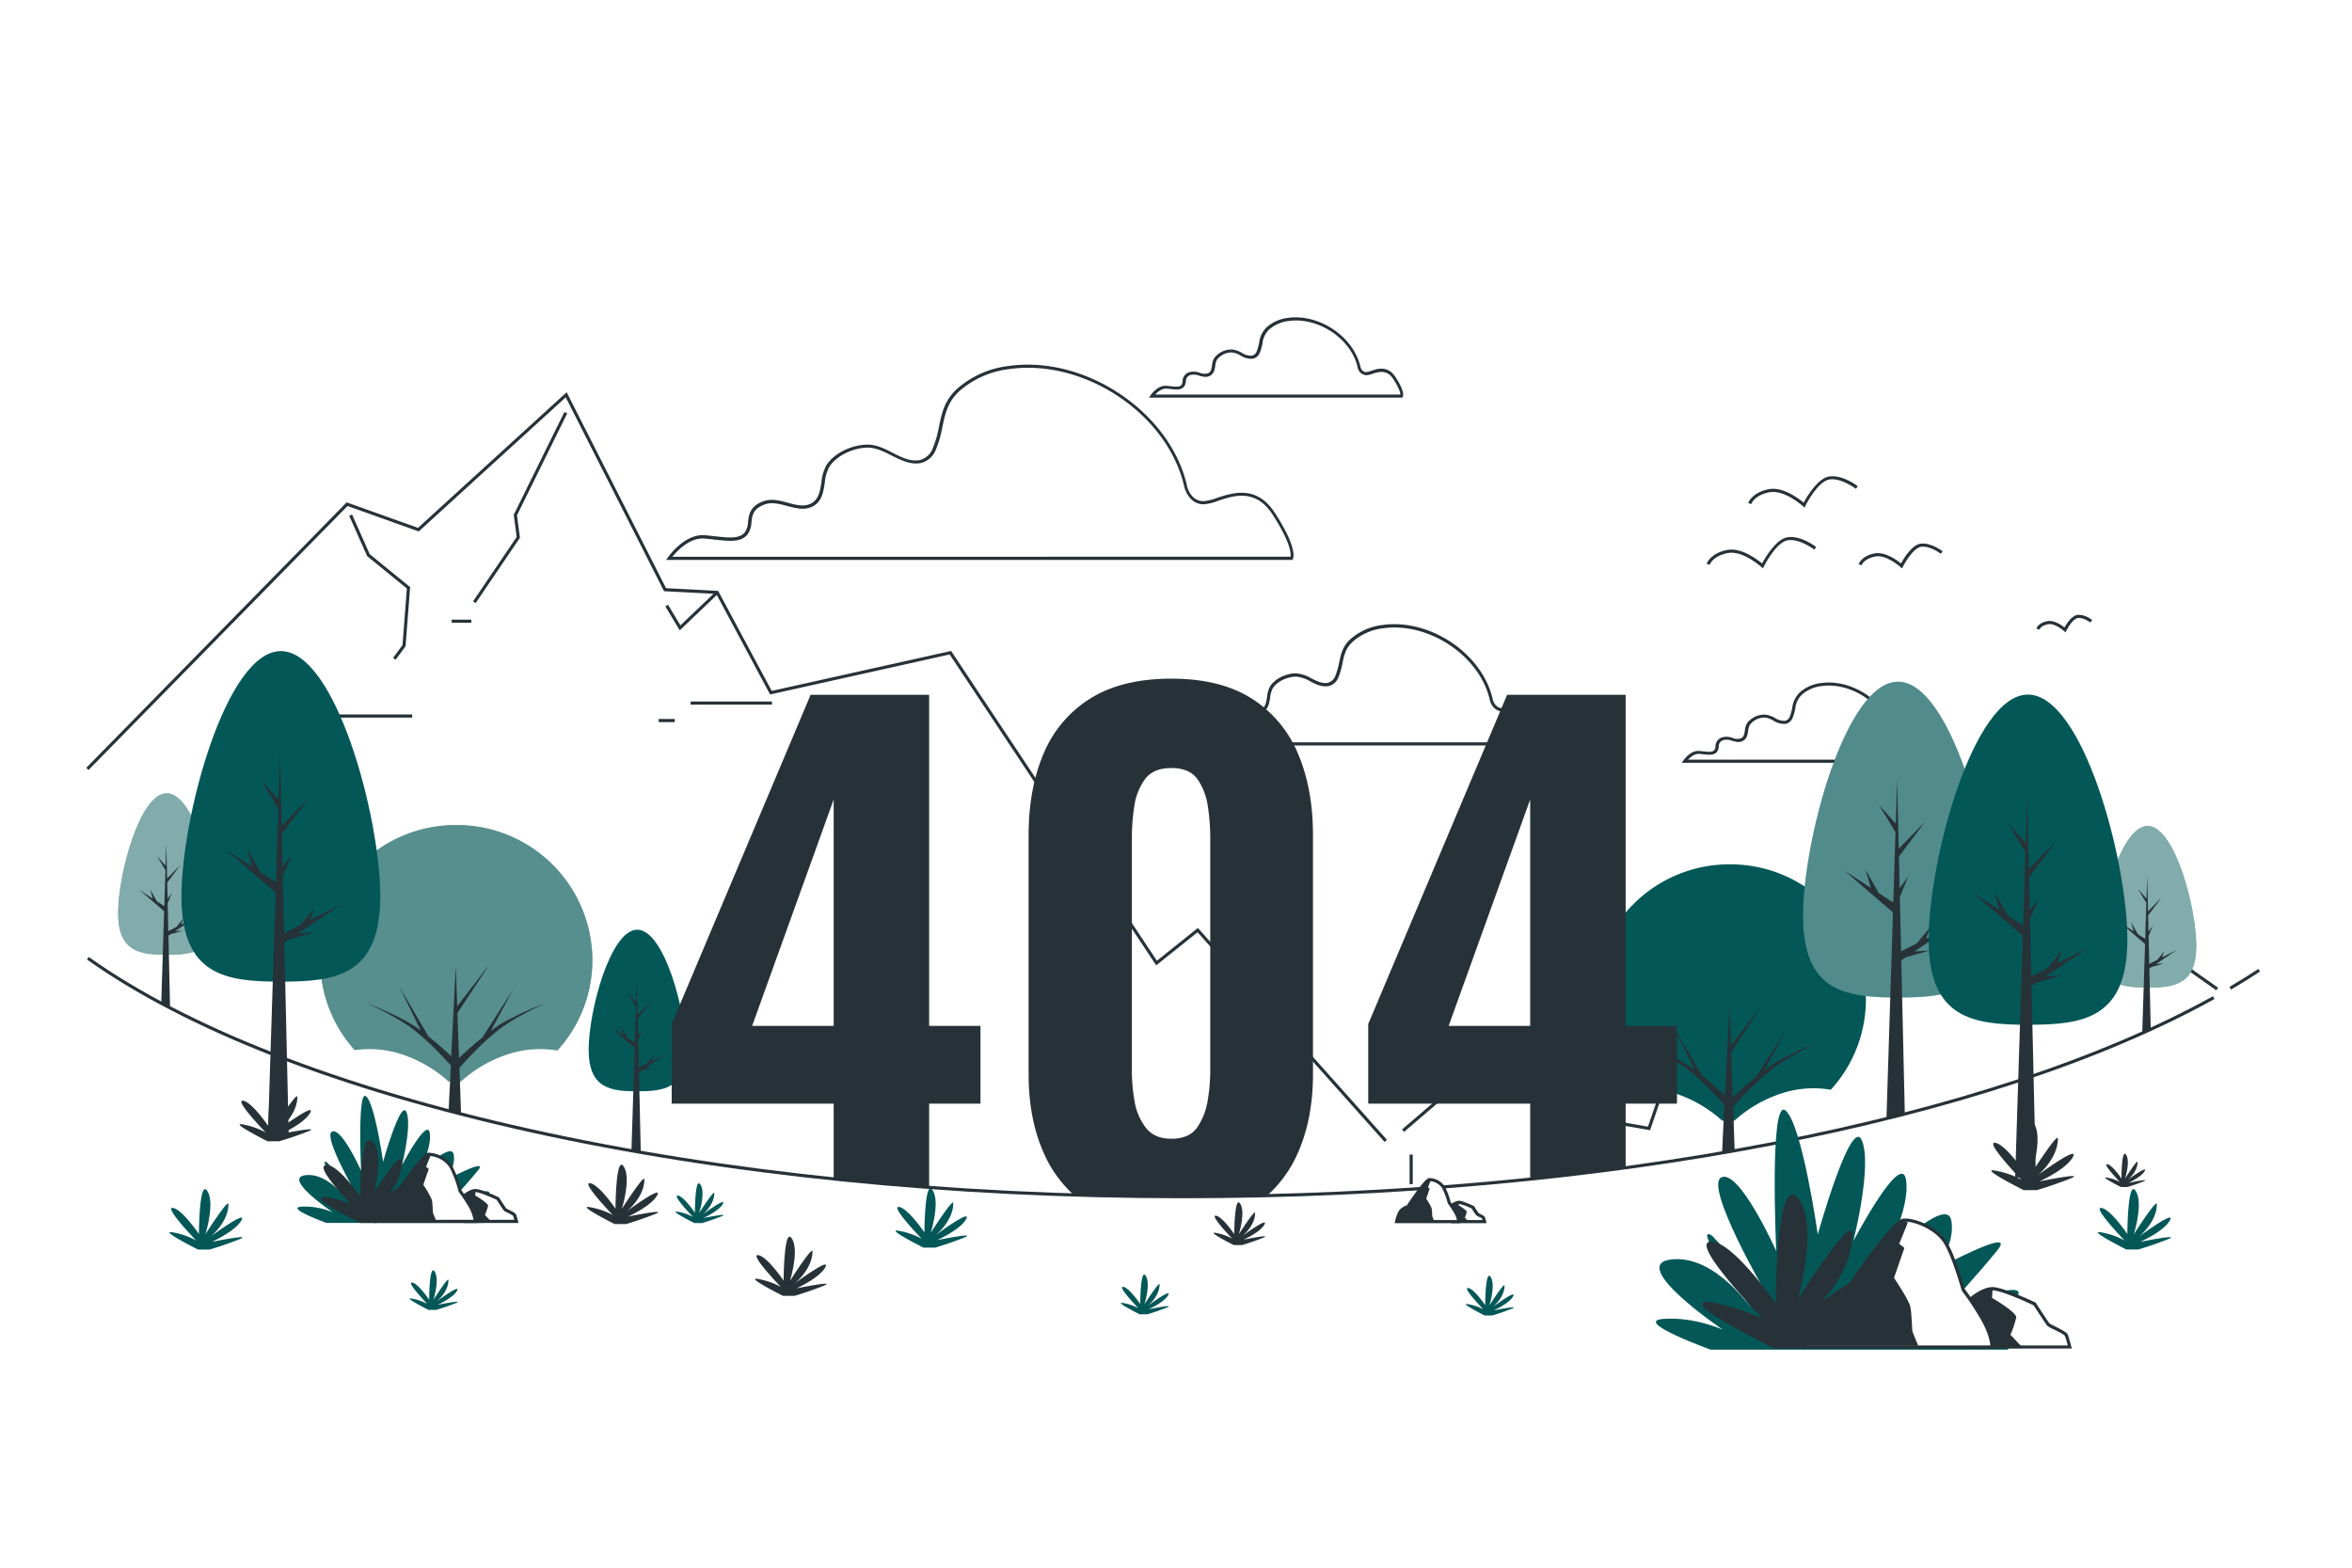 <svg class="animated" id="freepik_stories-404-error-with-a-landscape" xmlns="http://www.w3.org/2000/svg" viewBox="0 0 750 500" version="1.1" xmlns:xlink="http://www.w3.org/1999/xlink" xmlns:svgjs="http://svgjs.com/svgjs">
    <style>svg#freepik_stories-404-error-with-a-landscape:not(.animated) .animable {opacity: 0;}svg#freepik_stories-404-error-with-a-landscape.animated #freepik--Number--inject-11 {animation: 1.5s Infinite  linear floating;animation-delay: 0s;}            @keyframes floating {                0% {                    opacity: 1;                    transform: translateY(0px);                }                50% {                    transform: translateY(-10px);                }                100% {                    opacity: 1;                    transform: translateY(0px);                }            }        
    </style>
    <g id="freepik--Birds--inject-11" style="transform-origin: 605.7px 176.803px 0px;" class="animable">
    <path d="M575.46,161.92l-.49-.45c-.06-.05-6-5.42-10.79-4.47s-5.71,3.64-5.75,3.76l-.95-.32c0-.14,1.18-3.35,6.5-4.42,4.51-.9,9.6,3,11.18,4.29,1-1.91,4.56-7.91,8.25-8.37,4.25-.53,8.85,3,9,3.16l-.61.79c-.05,0-4.49-3.44-8.31-3s-7.74,8.32-7.78,8.4Z" style="fill: rgb(38, 50, 56); transform-origin: 574.945px 156.903px 0px;" id="elkv72pqz7bx" class="animable">
    </path>
    <path d="M562.19,181.31l-.49-.45c-.06-.05-6-5.43-10.79-4.47s-5.7,3.64-5.74,3.75l-.95-.32c0-.13,1.17-3.34,6.5-4.41,4.5-.9,9.59,3,11.17,4.29,1-1.91,4.56-7.92,8.25-8.38,4.26-.52,8.85,3,9,3.17l-.61.79s-4.48-3.45-8.3-3-7.74,8.32-7.78,8.4Z" style="fill: rgb(38, 50, 56); transform-origin: 561.68px 176.289px 0px;" id="el1tcedflxv0i" class="animable">
    </path>
    <path d="M606.52,181.31l-.49-.45s-4.51-4.09-8.11-3.37-4.25,2.69-4.28,2.78l-.95-.32c0-.11.92-2.62,5-3.44,3.36-.67,7.16,2.1,8.49,3.2.87-1.59,3.52-6,6.3-6.32,3.28-.4,6.82,2.32,7,2.44l-.61.79s-3.36-2.6-6.24-2.23c-2.32.29-5,4.66-5.82,6.33Z" style="fill: rgb(38, 50, 56); transform-origin: 606.085px 177.33px 0px;" id="el0gmu6zdwkw6q" class="animable">
    </path>
    <path d="M658.67,201.72l-.49-.45s-2.91-2.62-5.17-2.17-2.66,1.66-2.68,1.71l-1-.32c0-.07.64-1.81,3.44-2.37,2.15-.43,4.54,1.2,5.55,2,.67-1.2,2.34-3.82,4.16-4,2.2-.29,4.6,1.55,4.7,1.63l-.61.79s-2.18-1.66-4-1.43c-1.45.18-3.15,3-3.69,4.06Z" style="fill: rgb(38, 50, 56); transform-origin: 658.255px 198.905px 0px;" id="elolyo8344hu" class="animable">
    </path>
    </g>
    <g id="freepik--Clouds--inject-11" style="transform-origin: 414.934px 172.248px 0px;" class="animable">
    <path d="M412.17,178.57H212.43l.54-.78c.22-.32,5.39-7.67,11.9-7.08,1.07.1,2.09.21,3,.32,4.61.51,7.94.88,9.67-1.28a6.31,6.31,0,0,0,1-3.34c.29-2.33.61-5,4.91-6.54,2.55-.93,5.2-.22,7.76.47,2.74.74,5.33,1.44,7.61.14s2.69-3.91,3.11-6.67a14,14,0,0,1,1.61-5.45c2.75-4.27,8.75-6.55,13.05-6.55h.08c2.9,0,5.5,1.35,8,2.62,2.86,1.46,5.57,2.84,8.58,2.32a6,6,0,0,0,4.16-3.69,35,35,0,0,0,2.05-7.16c.88-4.21,1.71-8.19,5.72-11.88a30.32,30.32,0,0,1,16.42-7.29c24.56-3.48,51.69,14.79,56.94,38.35h0c0,.19,1.12,4.76,5.23,4.76a15.53,15.53,0,0,0,4.18-1c5.08-1.68,12.75-4.23,18.55,4.7,7.39,11.37,5.92,14.51,5.73,14.83Zm-197.77-1H411.52c.15-.89.15-4.42-5.77-13.53-5.38-8.27-12.33-6-17.4-4.29a16.21,16.21,0,0,1-4.49,1.09c-4.92,0-6.19-5.48-6.21-5.54h0c-5.14-23.09-31.74-41-55.82-37.58a29.35,29.35,0,0,0-15.89,7c-3.76,3.47-4.56,7.29-5.41,11.34a35.83,35.83,0,0,1-2.11,7.36,6.89,6.89,0,0,1-4.91,4.28c-3.34.57-6.32-1-9.21-2.42-2.4-1.22-4.89-2.49-7.55-2.51h-.08c-4.09,0-9.74,2.27-12.21,6.09A13.23,13.23,0,0,0,263,154c-.44,2.87-.9,5.84-3.61,7.38s-5.55.73-8.36,0c-2.41-.65-4.91-1.32-7.16-.5-3.72,1.35-4,3.47-4.25,5.72a7.25,7.25,0,0,1-1.25,3.85c-2.07,2.59-5.82,2.17-10.56,1.64-1-.11-2-.22-3-.31C220.05,171.27,215.9,175.72,214.4,177.57Z" style="fill: rgb(38, 50, 56); transform-origin: 312.452px 147.437px 0px;" id="eltdaufwcggd9" class="animable">
    </path>
    <path d="M447.25,126.83H366.37l.54-.79c.09-.13,2.26-3.22,5-3l1.23.13c1.93.22,3.05.3,3.61-.4a2.2,2.2,0,0,0,.35-1.19,3,3,0,0,1,2.17-2.87,5.37,5.37,0,0,1,3.29.18,3.77,3.77,0,0,0,2.83.09c.79-.46.93-1.39,1.1-2.46a5.7,5.7,0,0,1,.69-2.31,7,7,0,0,1,5.48-2.76h0a7.49,7.49,0,0,1,3.34,1.08,5.33,5.33,0,0,0,3.26.9,2.13,2.13,0,0,0,1.45-1.3,14.3,14.3,0,0,0,.8-2.82,8.19,8.19,0,0,1,2.39-4.92,12.47,12.47,0,0,1,6.75-3c10-1.42,21,6,23.17,15.62h0c0,.07.41,1.67,1.81,1.67a6.14,6.14,0,0,0,1.58-.4c2.13-.7,5.33-1.77,7.79,2,2.93,4.51,2.5,5.94,2.3,6.27Zm-78.86-1h78.15c0-.53-.33-2-2.29-5s-4.58-2.28-6.63-1.6a6.68,6.68,0,0,1-1.9.45,3,3,0,0,1-2.79-2.47c-2-9.11-12.55-16.18-22.05-14.83a11.54,11.54,0,0,0-6.22,2.75,7.14,7.14,0,0,0-2.08,4.39,15.17,15.17,0,0,1-.86,3,3.08,3.08,0,0,1-2.2,1.89,6.12,6.12,0,0,1-3.88-1,6.83,6.83,0,0,0-2.9-1,5.89,5.89,0,0,0-4.67,2.3,5,5,0,0,0-.54,1.92c-.18,1.16-.39,2.48-1.6,3.17s-2.39.34-3.58,0a4.61,4.61,0,0,0-2.69-.21,2,2,0,0,0-1.51,2,3.09,3.09,0,0,1-.57,1.69c-.93,1.17-2.51,1-4.5.77l-1.21-.12C370.44,123.93,369.13,125,368.39,125.83Z" style="fill: rgb(38, 50, 56); transform-origin: 406.908px 114.023px 0px;" id="el2vgo0dssagr" class="animable">
    </path>
    <path d="M617.15,243.28H536.27l.55-.78c.09-.13,2.26-3.23,5-3l1.23.13c1.93.21,3,.3,3.61-.4a2.29,2.29,0,0,0,.36-1.19,3,3,0,0,1,2.16-2.87,5.29,5.29,0,0,1,3.29.18,3.72,3.72,0,0,0,2.83.08c.79-.45.93-1.38,1.1-2.46a5.81,5.81,0,0,1,.69-2.3,7,7,0,0,1,5.52-2.76A7.57,7.57,0,0,1,566,229a5.38,5.38,0,0,0,3.26.9,2.12,2.12,0,0,0,1.44-1.3,13.82,13.82,0,0,0,.8-2.82,8.19,8.19,0,0,1,2.39-4.92,12.4,12.4,0,0,1,6.75-3c10-1.42,21,6,23.17,15.61,0,.08.41,1.68,1.81,1.68a6.48,6.48,0,0,0,1.58-.4c2.13-.71,5.34-1.77,7.79,2,2.93,4.5,2.5,5.94,2.31,6.27Zm-78.86-1h78.15c0-.52-.33-1.95-2.29-5s-4.58-2.28-6.63-1.6a6.68,6.68,0,0,1-1.9.45,3,3,0,0,1-2.78-2.46h0c-2-9.12-12.54-16.2-22.06-14.84a11.46,11.46,0,0,0-6.22,2.74,7.24,7.24,0,0,0-2.08,4.39,15,15,0,0,1-.86,3,3.08,3.08,0,0,1-2.19,1.9,6.27,6.27,0,0,1-3.89-1,6.53,6.53,0,0,0-2.9-1h0a6,6,0,0,0-4.64,2.3,5,5,0,0,0-.54,1.92c-.18,1.16-.39,2.48-1.59,3.17s-2.4.34-3.59,0a4.52,4.52,0,0,0-2.69-.21,2,2,0,0,0-1.51,2.05,3.21,3.21,0,0,1-.56,1.69c-.94,1.17-2.52,1-4.51.77-.38,0-.79-.09-1.21-.12C540.34,240.39,539,241.49,538.29,242.28Z" style="fill: rgb(38, 50, 56); transform-origin: 576.854px 230.483px 0px;" id="el1qo5sazy3rr" class="animable">
    </path>
    <path d="M496.6,237.76H373.38l.55-.78c.13-.2,3.36-4.81,7.48-4.43l1.88.19c2.77.31,4.78.54,5.77-.71a3.78,3.78,0,0,0,.6-2,4.26,4.26,0,0,1,3.14-4.17c1.62-.59,3.28-.15,4.88.28s3.2.87,4.53.1,1.57-2.31,1.82-3.95a8.78,8.78,0,0,1,1-3.43c1.72-2.68,5.49-4.11,8.18-4.11h0a11.5,11.5,0,0,1,5,1.63c1.74.88,3.37,1.71,5.16,1.41a3.5,3.5,0,0,0,2.41-2.16,21.85,21.85,0,0,0,1.25-4.36c.55-2.62,1.06-5.09,3.57-7.4a18.84,18.84,0,0,1,10.2-4.53c15.17-2.15,31.95,9.14,35.2,23.71h0c.06.28.72,2.78,3,2.78a9.38,9.38,0,0,0,2.51-.63c3.18-1.05,8-2.65,11.62,3,4.52,6.94,3.73,9,3.53,9.32Zm-121.23-1H495.93c0-.67-.2-2.87-3.55-8-3.22-5-7.24-3.63-10.46-2.56a10.2,10.2,0,0,1-2.83.68c-2.49,0-3.69-2.23-4-3.55h0c-3.14-14.09-19.38-25-34.08-22.94a17.78,17.78,0,0,0-9.66,4.28c-2.27,2.08-2.74,4.3-3.27,6.86a22.45,22.45,0,0,1-1.31,4.56,4.42,4.42,0,0,1-3.16,2.74c-2.12.36-4-.58-5.78-1.5a10.54,10.54,0,0,0-4.56-1.52c-2.47,0-5.89,1.34-7.38,3.65a7.81,7.81,0,0,0-.87,3c-.28,1.81-.57,3.68-2.31,4.67s-3.52.48-5.29,0c-1.52-.41-2.95-.8-4.28-.31-2.18.79-2.32,2-2.49,3.35a4.54,4.54,0,0,1-.81,2.47c-1.34,1.67-3.69,1.41-6.66,1.08l-1.86-.2C378.74,233.3,376.44,235.53,375.37,236.76Z" style="fill: rgb(38, 50, 56); transform-origin: 435.11px 218.418px 0px;" id="elxbbplgryq7" class="animable">
    </path>
    </g>
    <g id="freepik--Mountains--inject-11" style="transform-origin: 367.405px 260.65px 0px;" class="animable">
    <path d="M504.27,390.9s-7.29-7.55-5.25-7.33,5.88,5.88,5.88,5.88.05-12.45,1.87-9.73-.41,9.78-.41,9.78,5.2-8.11,5.19-6.79c0,4.1-4,7.31-4,7.31s8.33-6.17,7-3.67-6.69,4.87-6.69,4.87,9.6-1.94,6.19-.57-6.65,2.3-6.65,2.3h-2.66s-9.06-4.55-5.65-3.87A16.85,16.85,0,0,1,504.27,390.9Z" style="fill: rgb(38, 50, 56); transform-origin: 506.553px 386.141px 0px;" id="elu8tukj23jto" class="animable">
    </path>
    <path d="M600.56,367.26s-5.68-5.88-4.08-5.7,4.57,4.57,4.57,4.57,0-9.69,1.46-7.57-.33,7.61-.33,7.61,4.05-6.31,4-5.28c0,3.19-3.12,5.69-3.12,5.69s6.48-4.81,5.42-2.86-5.2,3.79-5.2,3.79,7.47-1.51,4.81-.45-5.18,1.79-5.18,1.79h-2.06s-7.06-3.54-4.4-3A13.31,13.31,0,0,1,600.56,367.26Z" style="fill: rgb(38, 50, 56); transform-origin: 602.257px 363.553px 0px;" id="elfwa8ddncwm9" class="animable">
    </path>
    <path d="M690,346.17s-5.67-5.88-4.08-5.7,4.57,4.57,4.57,4.57,0-9.69,1.46-7.57-.32,7.61-.32,7.61,4-6.31,4-5.28c0,3.19-3.12,5.69-3.12,5.69s6.48-4.8,5.42-2.86-5.21,3.79-5.21,3.79,7.47-1.51,4.82-.45-5.18,1.79-5.18,1.79h-2.07s-7-3.54-4.4-3A13.17,13.17,0,0,1,690,346.17Z" style="fill: rgb(38, 50, 56); transform-origin: 691.71px 342.463px 0px;" id="elmdrvcua5u6" class="animable">
    </path>
    <path d="M576,394.34s-6.78-7-4.87-6.81,5.46,5.46,5.46,5.46,0-11.57,1.74-9S578,393,578,393s4.84-7.54,4.83-6.31c0,3.81-3.73,6.79-3.73,6.79s7.74-5.73,6.47-3.41-6.21,4.53-6.21,4.53,8.92-1.8,5.75-.53-6.19,2.13-6.19,2.13h-2.46s-8.43-4.22-5.26-3.59A15.93,15.93,0,0,1,576,394.34Z" style="fill: rgb(4, 87, 87); transform-origin: 578.139px 389.909px 0px;" id="elghg3wwx57yp" class="animable">
    </path>
    <polygon points="441.52 364.21 381.87 297.33 368.68 307.88 302.82 208.73 245.56 221.49 228.4 189.44 211.75 188.56 180.4 126.72 133.52 169.5 110.81 161.39 28.22 245.59 27.51 244.89 110.54 160.23 133.29 168.36 180.7 125.1 212.38 187.59 229.01 188.47 246.08 220.35 303.28 207.61 303.47 207.89 368.91 306.42 381.98 295.96 442.27 363.54 441.52 364.21" style="fill: rgb(38, 50, 56); transform-origin: 234.89px 244.655px 0px;" id="el01lubhumbl3f" class="animable">
    </polygon>
    <g id="el9n3q6ew91nf">
    <rect x="449.49" y="368.24" width="1" height="9.45" style="fill: rgb(38, 50, 56); transform-origin: 449.99px 372.965px 0px; transform: rotate(-41.73deg);" class="animable">
    </rect>
    </g>
    <g id="elxkpp1muogci">
    <rect x="210.04" y="229.31" width="5.14" height="1" style="fill: rgb(38, 50, 56); transform-origin: 212.61px 229.81px 0px; transform: rotate(-15.18deg);" class="animable">
    </rect>
    </g>
    <g id="elkd5bxkeq4s">
    <rect x="220.22" y="223.74" width="25.93" height="1" style="fill: rgb(38, 50, 56); transform-origin: 233.185px 224.24px 0px; transform: rotate(-15.18deg);" class="animable">
    </rect>
    </g>
    <polygon points="151.68 192.35 150.85 191.79 164.76 171.26 163.82 164.2 163.88 164.06 179.97 131.41 180.87 131.85 164.85 164.37 165.8 171.5 151.68 192.35" style="fill: rgb(38, 50, 56); transform-origin: 165.86px 161.88px 0px;" id="elu7847hnfnr" class="animable">
    </polygon>
    <g id="elzo48909b76f">
    <rect x="144.03" y="197.63" width="6.27" height="1" style="fill: rgb(38, 50, 56); transform-origin: 147.165px 198.13px 0px; transform: rotate(-55.91deg);" class="animable">
    </rect>
    </g>
    <g id="el8vyxb7dx7jj">
    <rect x="93.14" y="227.87" width="38.3" height="1" style="fill: rgb(38, 50, 56); transform-origin: 112.29px 228.37px 0px; transform: rotate(-53.58deg);" class="animable">
    </rect>
    </g>
    <polygon points="126.15 210.42 125.34 209.83 128.35 205.75 129.74 187.69 117.08 177.37 111.35 164.49 112.26 164.08 117.89 176.75 130.78 187.25 129.33 206.11 126.15 210.42" style="fill: rgb(38, 50, 56); transform-origin: 121.065px 187.25px 0px;" id="el582jfd9zf1h" class="animable">
    </polygon>
    <polygon points="216.75 201.04 212.17 193.41 213.03 192.89 216.97 199.46 228.36 188.59 229.05 189.31 216.75 201.04" style="fill: rgb(38, 50, 56); transform-origin: 220.61px 194.815px 0px;" id="eluk3h9g72z" class="animable">
    </polygon>
    <polygon points="447.72 361 447.07 360.24 464.51 345.29 498.93 352.67 552.36 277.87 552.71 277.99 586.86 289.38 614.87 249.84 615.28 250.12 707.3 315.03 706.72 315.85 615.11 251.23 587.25 290.56 552.74 279.06 499.37 353.79 464.78 346.38 447.72 361" style="fill: rgb(38, 50, 56); transform-origin: 577.185px 305.42px 0px;" id="elshcn5xcrl1q" class="animable">
    </polygon>
    <polygon points="604.4 299.32 590.95 293.44 591.35 292.52 603.7 297.92 614.5 250.42 615.48 250.64 604.4 299.32" style="fill: rgb(38, 50, 56); transform-origin: 603.215px 274.87px 0px;" id="ellsa9lti0ijp" class="animable">
    </polygon>
    <polygon points="526.17 360.47 507.2 357.18 507.37 356.19 525.5 359.34 552.37 281.13 553.32 281.45 526.17 360.47" style="fill: rgb(38, 50, 56); transform-origin: 530.26px 320.8px 0px;" id="elmxmdtpebkon" class="animable">
    </polygon>
    </g>
    <g id="freepik--trees-2--inject-11" style="transform-origin: 369.005px 294.67px 0px;" class="animable">
    <path d="M551.6,275.67a43.21,43.21,0,0,0-43.36,43.06,42.74,42.74,0,0,0,11,28.7,33.11,33.11,0,0,1,15.19,1.39,41.56,41.56,0,0,1,14.74,8.61h3.89a41.65,41.65,0,0,1,14.75-8.61,32.88,32.88,0,0,1,16-1.26A42.75,42.75,0,0,0,595,318.73,43.22,43.22,0,0,0,551.6,275.67Z" style="fill: rgb(4, 87, 87); transform-origin: 551.62px 316.55px 0px;" id="elzii96x3yk5" class="animable">
    </path>
    <path d="M571.78,336q-2,1-4,2a39.3,39.3,0,0,0-3.79,2.34c-.45.31-.89.64-1.34,1l7.11-13.23-9.75,15.26c-1,.8-2,1.61-2.91,2.44q-2.35,2-4.6,4.2l-.5-14.35,10.2-15.53L552,333.45l-.45-12.84L550.79,335h0l-.73,14.4c-1.31-1.23-2.63-2.43-4-3.61-1.07-.93-2.16-1.85-3.27-2.73l-9.22-15.75,6.77,13.89c-.39-.28-.77-.57-1.17-.84a39.3,39.3,0,0,0-3.79-2.34c-1.3-.69-2.63-1.36-4-2a82.23,82.23,0,0,0-8.2-3.47,80.82,80.82,0,0,1,7.9,4q1.92,1.08,3.78,2.22a36.51,36.51,0,0,1,3.51,2.5,75.28,75.28,0,0,1,6.37,5.72c1.76,1.75,3.48,3.57,5.12,5.4L549,370.61h4.27l-.61-17.54c1.83-2.1,3.78-4.16,5.78-6.15a75.28,75.28,0,0,1,6.37-5.72,36.51,36.51,0,0,1,3.51-2.5q1.86-1.14,3.78-2.22a81,81,0,0,1,7.91-4A81.41,81.41,0,0,0,571.78,336Z" style="fill: rgb(38, 50, 56); transform-origin: 551.595px 345.37px 0px;" id="elenjvf5r6jp" class="animable">
    </path>
    <path d="M218.71,334.76c0,12.37-6.94,13.3-15.5,13.3s-15.5-.93-15.5-13.3,6.94-38.24,15.5-38.24S218.71,322.38,218.71,334.76Z" style="fill: rgb(4, 87, 87); transform-origin: 203.21px 322.29px 0px;" id="el83arn2r7q9l" class="animable">
    </path>
    <polygon points="208.45 340.37 205.89 340.55 212.56 336.05 207.8 338.46 208.45 336.57 206.27 339.23 203.71 340.52 203.51 331.64 204.87 328.35 203.48 330.2 203.36 325.05 207.61 319.38 203.33 323.76 203.07 312.42 202.84 319.68 200.12 316.64 202.8 321.07 202.44 332.57 200.06 331.02 197.9 327.19 198.77 330.17 194.53 327.4 202.39 334.18 201.2 371.91 204.43 371.91 203.75 341.99 204.5 341.49 208.45 340.37" style="fill: rgb(38, 50, 56); transform-origin: 203.545px 342.165px 0px;" id="ele63nni03yts" class="animable">
    </polygon>
    <path d="M635.52,292.15c0,24.17-13.56,26-30.28,26s-30.28-1.83-30.28-26,13.55-74.72,30.28-74.72S635.52,268,635.52,292.15Z" style="fill: rgb(4, 87, 87); transform-origin: 605.24px 267.79px 0px;" id="ely1ajsckvrh" class="animable">
    </path>
    <g id="el6u2d9dwae5r">
    <path d="M635.52,292.15c0,24.17-13.56,26-30.28,26s-30.28-1.83-30.28-26,13.55-74.72,30.28-74.72S635.52,268,635.52,292.15Z" style="fill: rgb(255, 255, 255); opacity: 0.31; transform-origin: 605.24px 267.79px 0px;" class="animable">
    </path>
    </g>
    <polygon points="615.48 303.12 610.47 303.46 623.51 294.67 614.2 299.38 615.48 295.7 611.22 300.88 606.22 303.41 605.82 286.05 608.47 279.62 605.76 283.24 605.53 273.17 613.83 262.11 605.47 270.66 604.96 248.5 604.52 262.69 599.19 256.75 604.43 265.41 603.72 287.87 599.09 284.84 594.87 277.36 596.56 283.19 588.27 277.77 603.62 291.01 601.3 364.74 607.62 364.74 606.28 306.28 607.75 305.3 615.48 303.12" style="fill: rgb(38, 50, 56); transform-origin: 605.89px 306.62px 0px;" id="el1wablv028t6" class="animable">
    </polygon>
    <path d="M700.34,301.66c0,12.38-6.94,13.31-15.5,13.31s-15.5-.93-15.5-13.31,6.94-38.23,15.5-38.23S700.34,289.29,700.34,301.66Z" style="fill: rgb(4, 87, 87); transform-origin: 684.84px 289.2px 0px;" id="elvo3xmgpoqip" class="animable">
    </path>
    <g id="elveco6zjorw">
    <path d="M700.34,301.66c0,12.38-6.94,13.31-15.5,13.31s-15.5-.93-15.5-13.31,6.94-38.23,15.5-38.23S700.34,289.29,700.34,301.66Z" style="fill: rgb(255, 255, 255); opacity: 0.5; transform-origin: 684.84px 289.2px 0px;" class="animable">
    </path>
    </g>
    <polygon points="690.08 307.28 687.52 307.45 694.19 302.95 689.42 305.36 690.08 303.48 687.9 306.13 685.34 307.43 685.14 298.54 686.49 295.25 685.11 297.1 684.99 291.95 689.24 286.29 684.96 290.67 684.7 279.33 684.47 286.58 681.75 283.55 684.43 287.98 684.06 299.48 681.69 297.92 679.53 294.09 680.4 297.08 676.16 294.3 684.01 301.08 682.82 338.81 686.06 338.81 685.38 308.9 686.12 308.39 690.08 307.28" style="fill: rgb(38, 50, 56); transform-origin: 685.175px 309.07px 0px;" id="eljbmhcqyps1" class="animable">
    </polygon>
    <path d="M68.67,291.2c0,12.37-6.94,13.31-15.5,13.31s-15.5-.94-15.5-13.31S44.61,253,53.17,253,68.67,278.83,68.67,291.2Z" style="fill: rgb(4, 87, 87); transform-origin: 53.17px 278.755px 0px;" id="el14a9buacgiih" class="animable">
    </path>
    <g id="elsxkvh16jyz">
    <path d="M68.67,291.2c0,12.37-6.94,13.31-15.5,13.31s-15.5-.94-15.5-13.31S44.61,253,53.17,253,68.67,278.83,68.67,291.2Z" style="fill: rgb(255, 255, 255); opacity: 0.5; transform-origin: 53.17px 278.755px 0px;" class="animable">
    </path>
    </g>
    <polygon points="58.41 296.81 55.85 296.99 62.52 292.49 57.75 294.9 58.41 293.02 56.23 295.67 53.67 296.96 53.47 288.08 54.82 284.79 53.44 286.64 53.32 281.49 57.56 275.83 53.29 280.2 53.03 268.87 52.8 276.12 50.08 273.08 52.76 277.52 52.4 289.01 50.02 287.46 47.86 283.63 48.73 286.62 44.49 283.84 52.34 290.62 51.15 328.35 54.39 328.35 53.71 298.43 54.45 297.93 58.41 296.81" style="fill: rgb(38, 50, 56); transform-origin: 53.505px 298.61px 0px;" id="ely0r8s8fl3ps" class="animable">
    </polygon>
    <path d="M145.46,263.14A43.21,43.21,0,0,0,102.1,306.2a42.77,42.77,0,0,0,11,28.71,33.07,33.07,0,0,1,15.19,1.38,41.56,41.56,0,0,1,14.74,8.61H147a41.65,41.65,0,0,1,14.75-8.61,33.13,33.13,0,0,1,16-1.26,42.74,42.74,0,0,0,11.15-28.83A43.22,43.22,0,0,0,145.46,263.14Z" style="fill: rgb(4, 87, 87); transform-origin: 145.5px 304.02px 0px;" id="elc8urshj63v" class="animable">
    </path>
    <g id="elyqvt2ehol4e">
    <path d="M145.46,263.14A43.21,43.21,0,0,0,102.1,306.2a42.77,42.77,0,0,0,11,28.71,33.07,33.07,0,0,1,15.19,1.38,41.56,41.56,0,0,1,14.74,8.61H147a41.65,41.65,0,0,1,14.75-8.61,33.13,33.13,0,0,1,16-1.26,42.74,42.74,0,0,0,11.15-28.83A43.22,43.22,0,0,0,145.46,263.14Z" style="fill: rgb(255, 255, 255); opacity: 0.33; transform-origin: 145.5px 304.02px 0px;" class="animable">
    </path>
    </g>
    <path d="M165.64,323.48q-2,1-4,2a37.33,37.33,0,0,0-3.79,2.33l-1.34,1,7.11-13.24-9.75,15.27q-1.49,1.19-2.91,2.43c-1.57,1.37-3.1,2.76-4.6,4.2l-.5-14.35,10.2-15.53-10.27,13.36-.45-12.85-.73,14.37h0l-.73,14.41c-1.31-1.24-2.63-2.44-4-3.62q-1.6-1.39-3.27-2.73l-9.22-15.75,6.77,13.9c-.39-.29-.77-.57-1.17-.85a37.33,37.33,0,0,0-3.79-2.33c-1.3-.7-2.63-1.37-4-2a82.23,82.23,0,0,0-8.2-3.47A78.57,78.57,0,0,1,125,324q1.92,1.08,3.78,2.23a36.42,36.42,0,0,1,3.51,2.49,77,77,0,0,1,6.37,5.72c1.76,1.75,3.48,3.57,5.12,5.41l-.93,18.28h4.27l-.61-17.54c1.83-2.1,3.78-4.16,5.78-6.15a77,77,0,0,1,6.37-5.72,36.42,36.42,0,0,1,3.51-2.49Q164,325,165.94,324a78.73,78.73,0,0,1,7.91-3.94A81.41,81.41,0,0,0,165.64,323.48Z" style="fill: rgb(38, 50, 56); transform-origin: 145.425px 332.86px 0px;" id="elnfchb8zrh1h" class="animable">
    </path>
    </g>
    <g id="freepik--Number--inject-11" style="transform-origin: 374.47px 304.095px 0px;" class="animable animator-active">
    <path d="M265.84,391.65V352H214.19v-25.4l44.3-105h37.79V327.2h16.37V352H296.28v39.68Zm-26-64.45h26V255Z" style="fill: rgb(38, 50, 56); transform-origin: 263.42px 306.64px 0px;" id="elauj4fk4jzxk" class="animable">
    </path>
    <path d="M373.53,391.74q-15.33,0-25.4-6.3A39.14,39.14,0,0,1,333,368.12q-5-11-5-25.5V266.41q0-14.9,4.82-26.13a37.69,37.69,0,0,1,14.91-17.53q10.08-6.3,25.82-6.3,15.54,0,25.51,6.3a38,38,0,0,1,14.8,17.53q4.82,11.22,4.82,26.13v76.21q0,14.47-5,25.5a39.14,39.14,0,0,1-15.12,17.32Q388.43,391.74,373.53,391.74Zm0-28.55q5.67,0,8.19-3.57a20.6,20.6,0,0,0,3.36-8.5,55.72,55.72,0,0,0,.84-9.13V267a67,67,0,0,0-.74-9.66,20.4,20.4,0,0,0-3.25-8.71q-2.52-3.66-8.4-3.67t-8.5,3.67a19.64,19.64,0,0,0-3.36,8.71,67,67,0,0,0-.74,9.66V342a54.64,54.64,0,0,0,.84,9.13,19,19,0,0,0,3.57,8.5Q368.07,363.19,373.53,363.19Z" style="fill: rgb(38, 50, 56); transform-origin: 373.34px 304.095px 0px;" id="elqib097b6i8" class="animable">
    </path>
    <path d="M487.94,391.65V352H436.3v-25.4l44.29-105h37.79V327.2h16.37V352H518.38v39.68Zm-26-64.45h26V255Z" style="fill: rgb(38, 50, 56); transform-origin: 485.525px 306.64px 0px;" id="elgpyqiexwhw" class="animable">
    </path>
    </g>
    <g id="freepik--Floor--inject-11" style="transform-origin: 374.21px 391.61px 0px;" class="animable">
    <path d="M720.11,309.64c-65.38,42.86-194.5,72-343.1,72-153.16,0-285.63-31-348.94-76V478h692Z" style="fill: rgb(255, 255, 255); transform-origin: 374.09px 391.82px 0px;" id="el2j9r22ni3i3" class="animable">
    </path>
    <path d="M377,382.17c-74.05,0-146.07-7.31-208.27-21.14-60.58-13.46-109.32-32.47-141-55l.58-.81c31.53,22.42,80.14,41.37,140.6,54.81C231.09,373.87,303,381.17,377,381.17c134.14,0,257-23.71,328.65-63.42l.49.88C634.36,358.41,511.32,382.17,377,382.17Z" style="fill: rgb(38, 50, 56); transform-origin: 366.935px 343.695px 0px;" id="elmdvhxqsnl3" class="animable">
    </path>
    <path d="M711.44,315.61l-.51-.86c3.18-1.87,6.28-3.8,9.21-5.72l.55.83C717.74,311.8,714.63,313.73,711.44,315.61Z" style="fill: rgb(38, 50, 56); transform-origin: 715.81px 312.32px 0px;" id="eltsgv1q57bsn" class="animable">
    </path>
    </g>
    <g id="freepik--trees-1--inject-11" style="transform-origin: 368.115px 293.615px 0px;" class="animable">
    <path d="M678.37,299.65c0,25.28-14.18,27.19-31.66,27.19S615,324.93,615,299.65s14.18-78.12,31.67-78.12S678.37,274.37,678.37,299.65Z" style="fill: rgb(4, 87, 87); transform-origin: 646.685px 274.185px 0px;" id="elprvgreqrfn" class="animable">
    </path>
    <polygon points="657.41 311.12 652.17 311.48 665.82 302.29 656.07 307.21 657.41 303.37 652.96 308.79 647.73 311.43 647.32 293.27 650.09 286.56 647.25 290.33 647.01 279.81 655.69 268.24 646.95 277.18 646.42 254.01 645.95 268.84 640.39 262.63 645.86 271.69 645.12 295.18 640.28 292.01 635.86 284.19 637.63 290.28 628.97 284.62 645.02 298.46 642.59 375.56 649.2 375.56 647.8 314.43 649.33 313.4 657.41 311.12" style="fill: rgb(38, 50, 56); transform-origin: 647.395px 314.785px 0px;" id="el02vmhvr1xyis" class="animable">
    </polygon>
    <path d="M644.57,376.24s-11.68-12.11-8.4-11.75,9.41,9.42,9.41,9.42.09-20,3-15.59-.67,15.68-.67,15.68,8.33-13,8.32-10.88c-.06,6.57-6.43,11.71-6.43,11.71S663.16,364.94,661,369s-10.72,7.8-10.72,7.8,15.39-3.11,9.92-.92-10.67,3.69-10.67,3.69h-4.25s-14.53-7.29-9.06-6.2A26.87,26.87,0,0,1,644.57,376.24Z" style="fill: rgb(38, 50, 56); transform-origin: 648.182px 368.627px 0px;" id="elyp35v9bgfl" class="animable">
    </path>
    <path d="M84.73,361.2s-10.11-10.47-7.28-10.15,8.15,8.14,8.15,8.14.07-17.26,2.6-13.48-.58,13.55-.58,13.55,7.21-11.24,7.19-9.41c0,5.69-5.55,10.13-5.55,10.13s11.54-8.55,9.65-5.08-9.27,6.74-9.27,6.74,13.31-2.68,8.58-.79S89,364,89,364H85.31s-12.56-6.3-7.84-5.36A23.76,23.76,0,0,1,84.73,361.2Z" style="fill: rgb(38, 50, 56); transform-origin: 87.823px 354.584px 0px;" id="eldqv92yw2vse" class="animable">
    </path>
    <path d="M121.26,285.87c0,25.31-14.19,27.22-31.7,27.22s-31.7-1.91-31.7-27.22,14.2-78.21,31.7-78.21S121.26,260.56,121.26,285.87Z" style="fill: rgb(4, 87, 87); transform-origin: 89.56px 260.375px 0px;" id="elqpd40wjuq7" class="animable">
    </path>
    <polygon points="100.28 297.35 95.04 297.71 108.69 288.51 98.94 293.44 100.28 289.59 95.82 295.02 90.59 297.66 90.18 279.49 92.95 272.76 90.11 276.54 89.87 266 98.56 254.42 89.81 263.38 89.28 240.18 88.81 255.03 83.24 248.81 88.72 257.88 87.98 281.39 83.13 278.22 78.71 270.39 80.48 276.49 71.8 270.82 87.88 284.68 85.44 361.86 92.06 361.86 90.66 300.67 92.19 299.64 100.28 297.35" style="fill: rgb(38, 50, 56); transform-origin: 90.245px 301.02px 0px;" id="el9ia54uqhxoa" class="animable">
    </polygon>
    </g>
    <g id="freepik--Plants--inject-11" style="transform-origin: 373.166px 389.991px 0px;" class="animable">
    <path d="M195.39,387.51s-10.11-10.47-7.27-10.15,8.15,8.14,8.15,8.14.07-17.26,2.59-13.48-.58,13.55-.58,13.55,7.21-11.24,7.2-9.41c0,5.69-5.56,10.13-5.56,10.13s11.55-8.55,9.66-5.08S200.3,388,200.3,388s13.31-2.68,8.58-.79-9.23,3.19-9.23,3.19H196s-12.57-6.3-7.84-5.36A23.61,23.61,0,0,1,195.39,387.51Z" style="fill: rgb(38, 50, 56); transform-origin: 198.496px 380.939px 0px;" id="elmo457nc59tp" class="animable">
    </path>
    <path d="M249,410.46s-10.11-10.47-7.27-10.15,8.15,8.14,8.15,8.14.07-17.26,2.59-13.48-.58,13.55-.58,13.55,7.21-11.24,7.2-9.4c-.05,5.68-5.56,10.12-5.56,10.12s11.55-8.55,9.66-5.08S254,410.9,254,410.9s13.31-2.68,8.58-.79-9.23,3.19-9.23,3.19h-3.67s-12.57-6.3-7.84-5.36A23.61,23.61,0,0,1,249,410.46Z" style="fill: rgb(38, 50, 56); transform-origin: 252.186px 403.864px 0px;" id="el1f6s17zw0dm" class="animable">
    </path>
    <path d="M392.94,395.05s-7.29-7.55-5.24-7.32,5.87,5.87,5.87,5.87.06-12.45,1.88-9.72-.42,9.78-.42,9.78,5.2-8.12,5.19-6.79c0,4.1-4,7.3-4,7.3s8.33-6.17,7-3.66-6.69,4.86-6.69,4.86,9.6-1.94,6.18-.57-6.65,2.3-6.65,2.3h-2.65s-9.07-4.55-5.66-3.87A17.18,17.18,0,0,1,392.94,395.05Z" style="fill: rgb(38, 50, 56); transform-origin: 395.215px 390.294px 0px;" id="el1iflvrbgw4o" class="animable">
    </path>
    <path d="M676,377s-5.67-5.88-4.08-5.7,4.57,4.57,4.57,4.57,0-9.69,1.46-7.57-.33,7.61-.33,7.61,4-6.31,4-5.28c0,3.19-3.12,5.68-3.12,5.68s6.48-4.8,5.42-2.85-5.2,3.78-5.2,3.78,7.47-1.5,4.81-.44-5.18,1.79-5.18,1.79H676.3s-7.06-3.54-4.4-3A13.13,13.13,0,0,1,676,377Z" style="fill: rgb(38, 50, 56); transform-origin: 677.702px 373.293px 0px;" id="el2jysvs25zm9" class="animable">
    </path>
    <path d="M293.9,395.09s-10.11-10.47-7.27-10.15,8.15,8.14,8.15,8.14.07-17.26,2.59-13.48-.57,13.56-.57,13.56,7.21-11.25,7.19-9.41c-.05,5.68-5.55,10.12-5.55,10.12s11.54-8.55,9.65-5.08-9.27,6.74-9.27,6.74,13.3-2.68,8.57-.79-9.22,3.19-9.22,3.19h-3.68s-12.57-6.3-7.84-5.36A23.61,23.61,0,0,1,293.9,395.09Z" style="fill: rgb(4, 87, 87); transform-origin: 296.997px 388.494px 0px;" id="elkcxg9qq7hxg" class="animable">
    </path>
    <path d="M221,388.14s-6.78-7-4.87-6.82,5.46,5.47,5.46,5.47,0-11.58,1.74-9-.39,9.09-.39,9.09,4.84-7.55,4.83-6.31c0,3.81-3.73,6.79-3.73,6.79s7.74-5.74,6.47-3.41-6.21,4.52-6.21,4.52,8.92-1.8,5.75-.53-6.19,2.14-6.19,2.14h-2.46s-8.43-4.23-5.26-3.59A15.61,15.61,0,0,1,221,388.14Z" style="fill: rgb(4, 87, 87); transform-origin: 223.079px 383.748px 0px;" id="el8gemmqouk1o" class="animable">
    </path>
    <path d="M136.26,415.88s-6.78-7-4.87-6.81,5.46,5.46,5.46,5.46.05-11.58,1.74-9-.39,9.09-.39,9.09S143,407,143,408.27c0,3.81-3.73,6.79-3.73,6.79s7.74-5.74,6.48-3.41-6.22,4.52-6.22,4.52,8.92-1.8,5.75-.53-6.19,2.14-6.19,2.14h-2.46s-8.43-4.23-5.26-3.59A15.61,15.61,0,0,1,136.26,415.88Z" style="fill: rgb(4, 87, 87); transform-origin: 138.309px 411.468px 0px;" id="el2k65rr8kars" class="animable">
    </path>
    <path d="M363,417.24s-6.78-7-4.88-6.81,5.47,5.46,5.47,5.46.05-11.58,1.74-9-.39,9.09-.39,9.09,4.84-7.54,4.82-6.31c0,3.81-3.72,6.79-3.72,6.79s7.74-5.74,6.47-3.41-6.22,4.52-6.22,4.52,8.93-1.8,5.76-.53-6.19,2.14-6.19,2.14h-2.47s-8.42-4.23-5.25-3.59A15.61,15.61,0,0,1,363,417.24Z" style="fill: rgb(4, 87, 87); transform-origin: 365.079px 412.848px 0px;" id="el3hsysedkd9b" class="animable">
    </path>
    <path d="M473,417.6s-6.77-7-4.87-6.81,5.46,5.47,5.46,5.47.05-11.58,1.74-9-.39,9.08-.39,9.08,4.84-7.54,4.83-6.31c0,3.82-3.73,6.8-3.73,6.8s7.74-5.74,6.48-3.41-6.22,4.52-6.22,4.52,8.92-1.8,5.75-.53-6.19,2.14-6.19,2.14H473.4s-8.43-4.23-5.26-3.6A15.93,15.93,0,0,1,473,417.6Z" style="fill: rgb(4, 87, 87); transform-origin: 475.079px 413.218px 0px;" id="el2r23xz40wgj" class="animable">
    </path>
    <path d="M677.47,395.63s-10.32-10.69-7.42-10.37,8.31,8.32,8.31,8.32.08-17.63,2.65-13.76-.59,13.84-.59,13.84,7.37-11.49,7.35-9.61c0,5.8-5.67,10.34-5.67,10.34s11.78-8.73,9.85-5.19-9.46,6.88-9.46,6.88,13.58-2.74,8.75-.81-9.42,3.26-9.42,3.26h-3.75s-12.83-6.44-8-5.47A24.26,24.26,0,0,1,677.47,395.63Z" style="fill: rgb(4, 87, 87); transform-origin: 680.631px 388.897px 0px;" id="elg5gvr84yzbs" class="animable">
    </path>
    <path d="M62.54,395.63s-10.32-10.69-7.43-10.37,8.32,8.32,8.32,8.32.08-17.63,2.65-13.76-.59,13.84-.59,13.84,7.36-11.49,7.35-9.61c0,5.8-5.67,10.34-5.67,10.34S79,385.66,77,389.2s-9.47,6.88-9.47,6.88,13.59-2.74,8.76-.81-9.42,3.26-9.42,3.26H63.14s-12.83-6.44-8-5.47A24.26,24.26,0,0,1,62.54,395.63Z" style="fill: rgb(4, 87, 87); transform-origin: 65.691px 388.897px 0px;" id="ellod96lpywu" class="animable">
    </path>
    <path d="M113.45,380.54s-10.56-18.22-7.55-19.62,9.24,12.45,9.24,12.45-1.21-26.11,1.6-23.7,5.42,20.89,5.42,20.89,5.63-20.09,7.44-15.87-1.45,17-1.45,17,8.07-15.37,8.88-10.35-3.82,13.25-3.82,13.25,10.64-10.64,11.45-6.42-2.81,8.43-2.81,8.43,14.05-7.63,10.64-3.41-8.43,9.64-8.43,9.64,13.45-4.82,11.84-2-7.63,5.82-7.63,5.82,11-2,9.84-.2a16.23,16.23,0,0,1-4,3.59h-50s-13.25-4.79-8-5.19a23,23,0,0,1,10,1.8s-16.27-11-8.64-11.84,13.86,8.83,13.86,8.83-10.84-15.26-7-12.85Z" style="fill: rgb(4, 87, 87); transform-origin: 126.538px 369.776px 0px;" id="el2gxp4ueiglk" class="animable">
    </path>
    <path d="M114.13,385.72s-13.64-14.13-9.81-13.7,11,11,11,11,.1-23.29,3.5-18.19S118,383.1,118,383.1s9.73-15.17,9.71-12.69c-.07,7.67-7.5,13.66-7.5,13.66s15.58-11.53,13-6.86-12.51,9.1-12.51,9.1,18-3.62,11.58-1.07-12.45,4.31-12.45,4.31h-5s-17-8.51-10.57-7.23A31.62,31.62,0,0,1,114.13,385.72Z" style="fill: rgb(38, 50, 56); transform-origin: 118.236px 376.825px 0px;" id="elxvu9q1ti41" class="animable">
    </path>
    <path d="M120,390.05H114.8l-.11-.06c-12.74-6.39-12.39-7.4-12.25-7.82.22-.64,1.11-.52,2-.34a39,39,0,0,1,7.4,2.21c-3.84-4.11-9.38-10.45-8.6-12a1,1,0,0,1,1.13-.49c3.22.36,8.38,7.05,10.45,9.93.08-5.48.51-17.14,2.79-17.82.56-.17,1.1.14,1.62.91,2.48,3.72,1.16,11.3.13,15.59,7.12-10.86,8-10.58,8.41-10.47a.69.69,0,0,1,.47.75,17.39,17.39,0,0,1-4,10.15c4.41-3.06,8.6-5.56,9.51-4.76.56.49.1,1.33-.08,1.65-1.66,3.05-6.23,5.93-9.42,7.66,9.59-1.81,9.77-1.23,9.9-.8.18.61-.55.95-1.67,1.4-6.32,2.53-12.43,4.3-12.49,4.32Zm-4.91-1h4.77c.67-.2,6.17-1.83,12-4.12-2.38.27-6.82,1-10.92,1.87l-4.17.84.61.64-3.43-2.14a31.61,31.61,0,0,0-9.61-3.33l-.39-.07A97.33,97.33,0,0,0,115,389.05Zm-10.91-16.54c0,1.28,5.28,7.6,10.36,12.86l2.14,2.22,3.92-1.74c.1,0,9.83-4.4,12.27-8.88a2.36,2.36,0,0,0,.18-.37c-1.46.24-7.43,4.14-12.46,7.87l-.61-.79c.07-.05,6.87-5.63,7.29-12.7-1.47,1.48-5.38,7.1-8.77,12.39l-2,3.18,1.14-3.6c0-.13,4.07-13,.84-17.85-.32-.49-.49-.51-.49-.51-1.09.2-2.05,8.63-2.09,18.42v1.61l-.91-1.33c-2-2.89-7.68-10.45-10.63-10.78Z" style="fill: rgb(38, 50, 56); transform-origin: 118.29px 376.837px 0px;" id="ela6bypjz4skc" class="animable">
    </path>
    <path d="M563.2,412.58s-20-34.42-14.27-37.08S566.4,399,566.4,399s-2.28-49.34,3-44.79,10.25,39.48,10.25,39.48,10.63-38,14.05-30S591,395.82,591,395.82s15.26-29.05,16.78-19.56-7.21,25.05-7.21,25.05,20.12-20.12,21.64-12.15-5.32,15.95-5.32,15.95,26.57-14.43,20.12-6.46-15.94,18.23-15.94,18.23,25.43-9.12,22.39-3.8-14.42,11-14.42,11,20.88-3.8,18.6-.38-7.58,6.77-7.58,6.77H545.52s-25.06-9.05-15.19-9.81,19,3.42,19,3.42-30.74-20.88-16.32-22.4,26.19,16.7,26.19,16.7-20.5-28.85-13.28-24.29Z" style="fill: rgb(4, 87, 87); transform-origin: 587.921px 392.192px 0px;" id="elnvnngqy31sm" class="animable">
    </path>
    <path d="M564.49,422.38S538.71,395.67,546,396.47s20.77,20.78,20.77,20.78.19-44,6.62-34.38-1.47,34.56-1.47,34.56,18.38-28.68,18.34-24c-.13,14.49-14.16,25.82-14.16,25.82s29.43-21.8,24.61-13S577,423.5,577,423.5s33.93-6.85,21.87-2-23.53,8.14-23.53,8.14H566s-32-16.08-20-13.67S564.49,422.38,564.49,422.38Z" style="fill: rgb(38, 50, 56); transform-origin: 572.385px 405.567px 0px;" id="el1801yncsclri" class="animable">
    </path>
    <path d="M575.43,430.11h-9.56l-.11-.05c-10.83-5.44-23.6-12.32-22.93-14.26.23-.67,1.15-.77,3.27-.35A70.1,70.1,0,0,1,562,420.51c-5.91-6.25-19.2-20.83-17.71-23.85.18-.38.63-.8,1.69-.68,6.37.7,17,15.18,20.23,19.69.09-8.22.7-33.34,5-34.62.85-.26,1.71.26,2.57,1.54,5.14,7.73,1.44,24.58-.47,31.72,6.16-9.5,14.94-22.43,16.85-21.86.22.07.58.28.57,1-.08,9-5.51,16.88-9.67,21.59,7.43-5.28,18.49-12.64,20.31-11.06.7.61.19,1.76-.25,2.57-3.6,6.59-14.56,12.79-20.31,15.7,20.68-4,21-2.85,21.17-2.39.19.64-.49,1.13-2.88,2.09-12,4.78-23.47,8.12-23.58,8.15Zm-9.33-1h9.19c1-.28,12-3.53,23.42-8.1a18.68,18.68,0,0,0,1.73-.77c-2.91,0-13.65,1.8-23.33,3.75l-4.46.9,4.16-1.85c.19-.08,18.72-8.39,23.41-17,.59-1.07.46-1.35.46-1.35-1.31-.91-13.65,7-24.34,15l-.61-.79c.14-.11,13.8-11.31,14-25.35-2,1.22-10.32,13.11-17.42,24.18l-2,3.18,1.14-3.6c.08-.25,7.76-24.8,1.53-34.13-.32-.49-.95-1.29-1.44-1.14-3,.9-4.2,22.09-4.26,35.24v1.62l-.9-1.34c-.14-.2-13.49-19.79-20.42-20.56-.18,0-.6-.05-.68.13-1,2.09,10.86,15.84,19.64,24.93l2.81,2.91-3.44-2.14c-.06,0-6.51-4-18.32-6.37a7.28,7.28,0,0,0-2-.22C545,417.88,555.82,423.94,566.1,429.11Z" style="fill: rgb(38, 50, 56); transform-origin: 572.407px 405.547px 0px;" id="el1jtn3o0b3vl" class="animable">
    </path>
    </g>
    <g id="freepik--Rocks--inject-11" style="transform-origin: 389.985px 398.88px 0px;" class="animable">
    <path d="M147.85,381.57s2-1.85,3.79-1.85,7.1,2.57,7.1,2.57,2.14,3.3,2.33,3.5,2.82,1.32,3,1.78.58,2,.58,2H148.33l-3-7.92Z" style="fill: rgb(255, 255, 255); transform-origin: 154.99px 384.645px 0px;" id="elujogwtf0td" class="animable">
    </path>
    <path d="M165.32,390.05H148l-3.39-8.9,3.05-.08c.52-.43,2.33-1.85,4-1.85,1.81,0,6.76,2.36,7.32,2.62l.12.06.08.12c1,1.53,2.13,3.25,2.28,3.43l.72.36c1.62.8,2.22,1.16,2.39,1.56s.57,1.89.61,2.05Zm-16.64-1H164a12.75,12.75,0,0,0-.39-1.29,16,16,0,0,0-1.91-1.06,4.33,4.33,0,0,1-1-.56c-.2-.2-1.51-2.2-2.32-3.46-1.56-.74-5.45-2.46-6.76-2.46-1.54,0-3.44,1.7-3.46,1.72l-.14.12-2,.06Z" style="fill: rgb(38, 50, 56); transform-origin: 154.965px 384.635px 0px;" id="elbpeclx9uno4" class="animable">
    </path>
    <path d="M151.64,379.72l-.1,1.56s4.18,2.43,4.09,3.31a16.47,16.47,0,0,1-1,2.91l2.14,2.24H145.42l.87-6.71S148.72,379.53,151.64,379.72Z" style="fill: rgb(38, 50, 56); transform-origin: 151.095px 384.726px 0px;" id="elus3wwoyoohm" class="animable">
    </path>
    <path d="M126.55,380.6s8.17-12.26,10-12.45a9.05,9.05,0,0,1,7.19,3.89,44.89,44.89,0,0,1,2.92,7.78c.1.29.49.49,2.72,4.08s2.14,5.65,2.14,5.65H119.93a19.12,19.12,0,0,1,1.85-5.06,7.26,7.26,0,0,1,3.89-2.53Z" style="fill: rgb(255, 255, 255); transform-origin: 135.725px 378.85px 0px;" id="ellqt0jfbf5q" class="animable">
    </path>
    <path d="M152,390.05h-32.7l.12-.61a19.64,19.64,0,0,1,1.92-5.22,7.46,7.46,0,0,1,4-2.69l.78-1.21c2-2.92,8.45-12.46,10.38-12.67a9.58,9.58,0,0,1,7.69,4.14,38.93,38.93,0,0,1,2.88,7.62l.07.25.19.25c.32.43,1,1.33,2.49,3.73,2.29,3.69,2.22,5.84,2.21,5.93Zm-31.45-1H151a13.1,13.1,0,0,0-2-4.88,43.71,43.71,0,0,0-2.44-3.65,1.77,1.77,0,0,1-.33-.54,2.11,2.11,0,0,1-.09-.29,35.42,35.42,0,0,0-2.79-7.4,8.53,8.53,0,0,0-6.71-3.64c-1,.15-5.73,6.33-9.65,12.22l-1,1.53-.2.05a6.76,6.76,0,0,0-3.59,2.3A16.73,16.73,0,0,0,120.57,389.05Z" style="fill: rgb(38, 50, 56); transform-origin: 135.666px 378.85px 0px;" id="elwxh0td7nbd" class="animable">
    </path>
    <path d="M139.09,389.35s-.87-2.14-1-2.43-.1-3.11-.39-4.28a30,30,0,0,0-2.72-4.77l1.75-5.05-.88-.68,1.46-3.6-.81-.38c-1.92.34-10,12.44-10,12.44l-.88,1.36a7.26,7.26,0,0,0-3.89,2.53,18.06,18.06,0,0,0-1.8,4.86Z" style="fill: rgb(38, 50, 56); transform-origin: 129.51px 378.755px 0px;" id="elslpyvqbbsf" class="animable">
    </path>
    <path d="M462.84,384.62a4.57,4.57,0,0,1,2.38-1.16c1.1,0,4.45,1.61,4.45,1.61s1.34,2.07,1.46,2.19,1.77.83,1.89,1.12.37,1.24.37,1.24H463.14l-1.89-5Z" style="fill: rgb(255, 255, 255); transform-origin: 467.32px 386.54px 0px;" id="el9anocv8lbi4" class="animable">
    </path>
    <path d="M474,390.12H462.8l-2.26-5.94,2.11-.06a4.67,4.67,0,0,1,2.57-1.16c1.18,0,4.31,1.49,4.67,1.66l.12.06.08.12c.61.95,1.31,2,1.42,2.13s.18.07.39.18c1.07.54,1.45.77,1.58,1.07a11.72,11.72,0,0,1,.39,1.31Zm-10.54-1h9.25c-.07-.24-.14-.45-.18-.55s-.8-.41-1.11-.57a2.44,2.44,0,0,1-.67-.39,18.78,18.78,0,0,1-1.45-2.15,17.43,17.43,0,0,0-4.11-1.5,4,4,0,0,0-2.05,1l-.13.12-1.07,0Z" style="fill: rgb(38, 50, 56); transform-origin: 467.27px 386.54px 0px;" id="elxjzep4gfop9" class="animable">
    </path>
    <path d="M465.22,383.46l-.06,1s2.62,1.53,2.56,2.08a10.16,10.16,0,0,1-.61,1.83l1.34,1.4h-7.14l.55-4.21S463.39,383.34,465.22,383.46Z" style="fill: rgb(38, 50, 56); transform-origin: 464.88px 386.613px 0px;" id="eljgqq2bf14m" class="animable">
    </path>
    <path d="M449.48,384s5.13-7.69,6.29-7.81a5.72,5.72,0,0,1,4.51,2.44,28.53,28.53,0,0,1,1.83,4.88c.06.18.3.31,1.71,2.56a7,7,0,0,1,1.34,3.54H445.34a11.74,11.74,0,0,1,1.16-3.17,4.56,4.56,0,0,1,2.44-1.59Z" style="fill: rgb(255, 255, 255); transform-origin: 455.25px 382.9px 0px;" id="elvea9he3a9u" class="animable">
    </path>
    <path d="M465.63,390.12H444.72l.13-.61a12.44,12.44,0,0,1,1.22-3.33,4.88,4.88,0,0,1,2.55-1.75l.45-.7c2-2.94,5.43-7.9,6.64-8a6.14,6.14,0,0,1,5,2.68,23.86,23.86,0,0,1,1.83,4.83l0,.14h0s0,0,.09.11c.2.27.63.83,1.57,2.35a7.46,7.46,0,0,1,1.42,3.82Zm-19.65-1H464.6a8.69,8.69,0,0,0-1.21-2.78c-.92-1.47-1.33-2-1.52-2.27a1.42,1.42,0,0,1-.24-.39l-.05-.18a22.47,22.47,0,0,0-1.74-4.61,5.17,5.17,0,0,0-4-2.19c-.67.22-3.6,4.11-5.92,7.58l-.65,1-.19.05a4,4,0,0,0-2.14,1.36A9.44,9.44,0,0,0,446,389.12Z" style="fill: rgb(38, 50, 56); transform-origin: 455.175px 382.925px 0px;" id="elq7ab4t348rq" class="animable">
    </path>
    <path d="M457.35,389.5s-.55-1.35-.61-1.53-.06-2-.24-2.68a19.56,19.56,0,0,0-1.71-3l1.1-3.17-.55-.43.91-2.25-.51-.24c-1.2.21-6.26,7.8-6.26,7.8l-.54.85a4.56,4.56,0,0,0-2.44,1.59,11.17,11.17,0,0,0-1.13,3.05Z" style="fill: rgb(38, 50, 56); transform-origin: 451.36px 382.85px 0px;" id="elalhx8pl0pcw" class="animable">
    </path>
    <path d="M628.22,414.53s3.86-3.49,7.17-3.49,13.42,4.86,13.42,4.86,4.05,6.23,4.41,6.61,5.33,2.49,5.7,3.36,1.1,3.74,1.1,3.74H629.14l-5.7-14.95Z" style="fill: rgb(255, 255, 255); transform-origin: 641.73px 420.325px 0px;" id="elw2puqjrbv9" class="animable">
    </path>
    <path d="M660.67,430.11H628.8l-6.08-15.94L628,414c.75-.65,4.23-3.5,7.36-3.5,3.39,0,13.22,4.71,13.64,4.91l.12.06.08.12c1.53,2.36,4.07,6.21,4.35,6.53.12.09.86.46,1.51.79,2.75,1.37,4,2.09,4.29,2.73.38.89,1.1,3.69,1.13,3.81Zm-31.18-1h29.89c-.24-.89-.67-2.46-.92-3s-2.66-1.65-3.82-2.23a9.27,9.27,0,0,1-1.77-1c-.37-.37-3.36-5-4.4-6.57-1.17-.55-10.11-4.75-13.08-4.75s-6.8,3.33-6.83,3.36l-.14.13-4.26.11Z" style="fill: rgb(38, 50, 56); transform-origin: 641.695px 420.305px 0px;" id="elkgm2cetsn8" class="animable">
    </path>
    <path d="M635.39,411l-.18,2.94s7.9,4.6,7.72,6.25a31.36,31.36,0,0,1-1.84,5.52l4,4.23h-21.5l1.65-12.69S629.88,410.68,635.39,411Z" style="fill: rgb(38, 50, 56); transform-origin: 634.34px 420.464px 0px;" id="elwqzqittd6l8" class="animable">
    </path>
    <path d="M588,412.7s15.45-23.16,18.94-23.53,10.84,2.57,13.6,7.35,5.33,14.16,5.52,14.71.92.92,5.14,7.72,4.05,10.66,4.05,10.66H575.46s1.29-6.07,3.5-9.56,7.35-4.78,7.35-4.78Z" style="fill: rgb(255, 255, 255); transform-origin: 605.355px 409.374px 0px;" id="el6qkcfvcs9de" class="animable">
    </path>
    <path d="M635.68,430.11H574.85l.13-.6c0-.26,1.33-6.2,3.55-9.73,2.07-3.27,6.47-4.66,7.46-4.94l1.56-2.42c1.59-2.39,15.67-23.37,19.3-23.75s11.22,2.63,14.08,7.6c1.65,2.85,3.47,7.66,5.42,14.31.07.26.12.43.14.49a3.18,3.18,0,0,0,.41.6c.61.81,1.87,2.48,4.69,7,4.26,6.86,4.12,10.79,4.12,10.95Zm-59.59-1h58.6c-.11-1.21-.71-4.68-4-9.9a82.69,82.69,0,0,0-4.64-6.93,3.45,3.45,0,0,1-.56-.9l-.15-.52c-1.93-6.57-3.72-11.31-5.32-14.09-2.63-4.56-9.78-7.47-13.12-7.11-2.37.25-12.65,14.43-18.57,23.31l-1.76,2.74-.19.05s-5,1.28-7,4.56A33.84,33.84,0,0,0,576.09,429.11Z" style="fill: rgb(38, 50, 56); transform-origin: 605.28px 409.374px 0px;" id="elzwteyxjeyr" class="animable">
    </path>
    <path d="M611.68,429.24s-1.66-4-1.84-4.59-.18-5.89-.74-8.09-5.14-9-5.14-9l3.31-9.56-1.66-1.29,2.76-6.8-1.54-.71c-3.62.65-18.87,23.51-18.87,23.51l-1.65,2.57s-5.15,1.29-7.35,4.78c-1.89,3-3.1,7.84-3.41,9.19Z" style="fill: rgb(38, 50, 56); transform-origin: 593.615px 409.225px 0px;" id="elfv0jp597blc" class="animable">
    </path>
    </g>
    <defs>     <filter id="active" height="200%">         <feMorphology in="SourceAlpha" result="DILATED" operator="dilate" radius="2">
    </feMorphology>                <feFlood flood-color="#32DFEC" flood-opacity="1" result="PINK">
    </feFlood>        <feComposite in="PINK" in2="DILATED" operator="in" result="OUTLINE">
    </feComposite>        <feMerge>            <feMergeNode in="OUTLINE">
    </feMergeNode>            <feMergeNode in="SourceGraphic">
    </feMergeNode>        </feMerge>    </filter>    <filter id="hover" height="200%">        <feMorphology in="SourceAlpha" result="DILATED" operator="dilate" radius="2">
    </feMorphology>                <feFlood flood-color="#ff0000" flood-opacity="0.5" result="PINK">
    </feFlood>        <feComposite in="PINK" in2="DILATED" operator="in" result="OUTLINE">
    </feComposite>        <feMerge>            <feMergeNode in="OUTLINE">
    </feMergeNode>            <feMergeNode in="SourceGraphic">
    </feMergeNode>        </feMerge>            <feColorMatrix type="matrix" values="0   0   0   0   0                0   1   0   0   0                0   0   0   0   0                0   0   0   1   0 ">
    </feColorMatrix>    </filter>
    </defs>
    </svg>